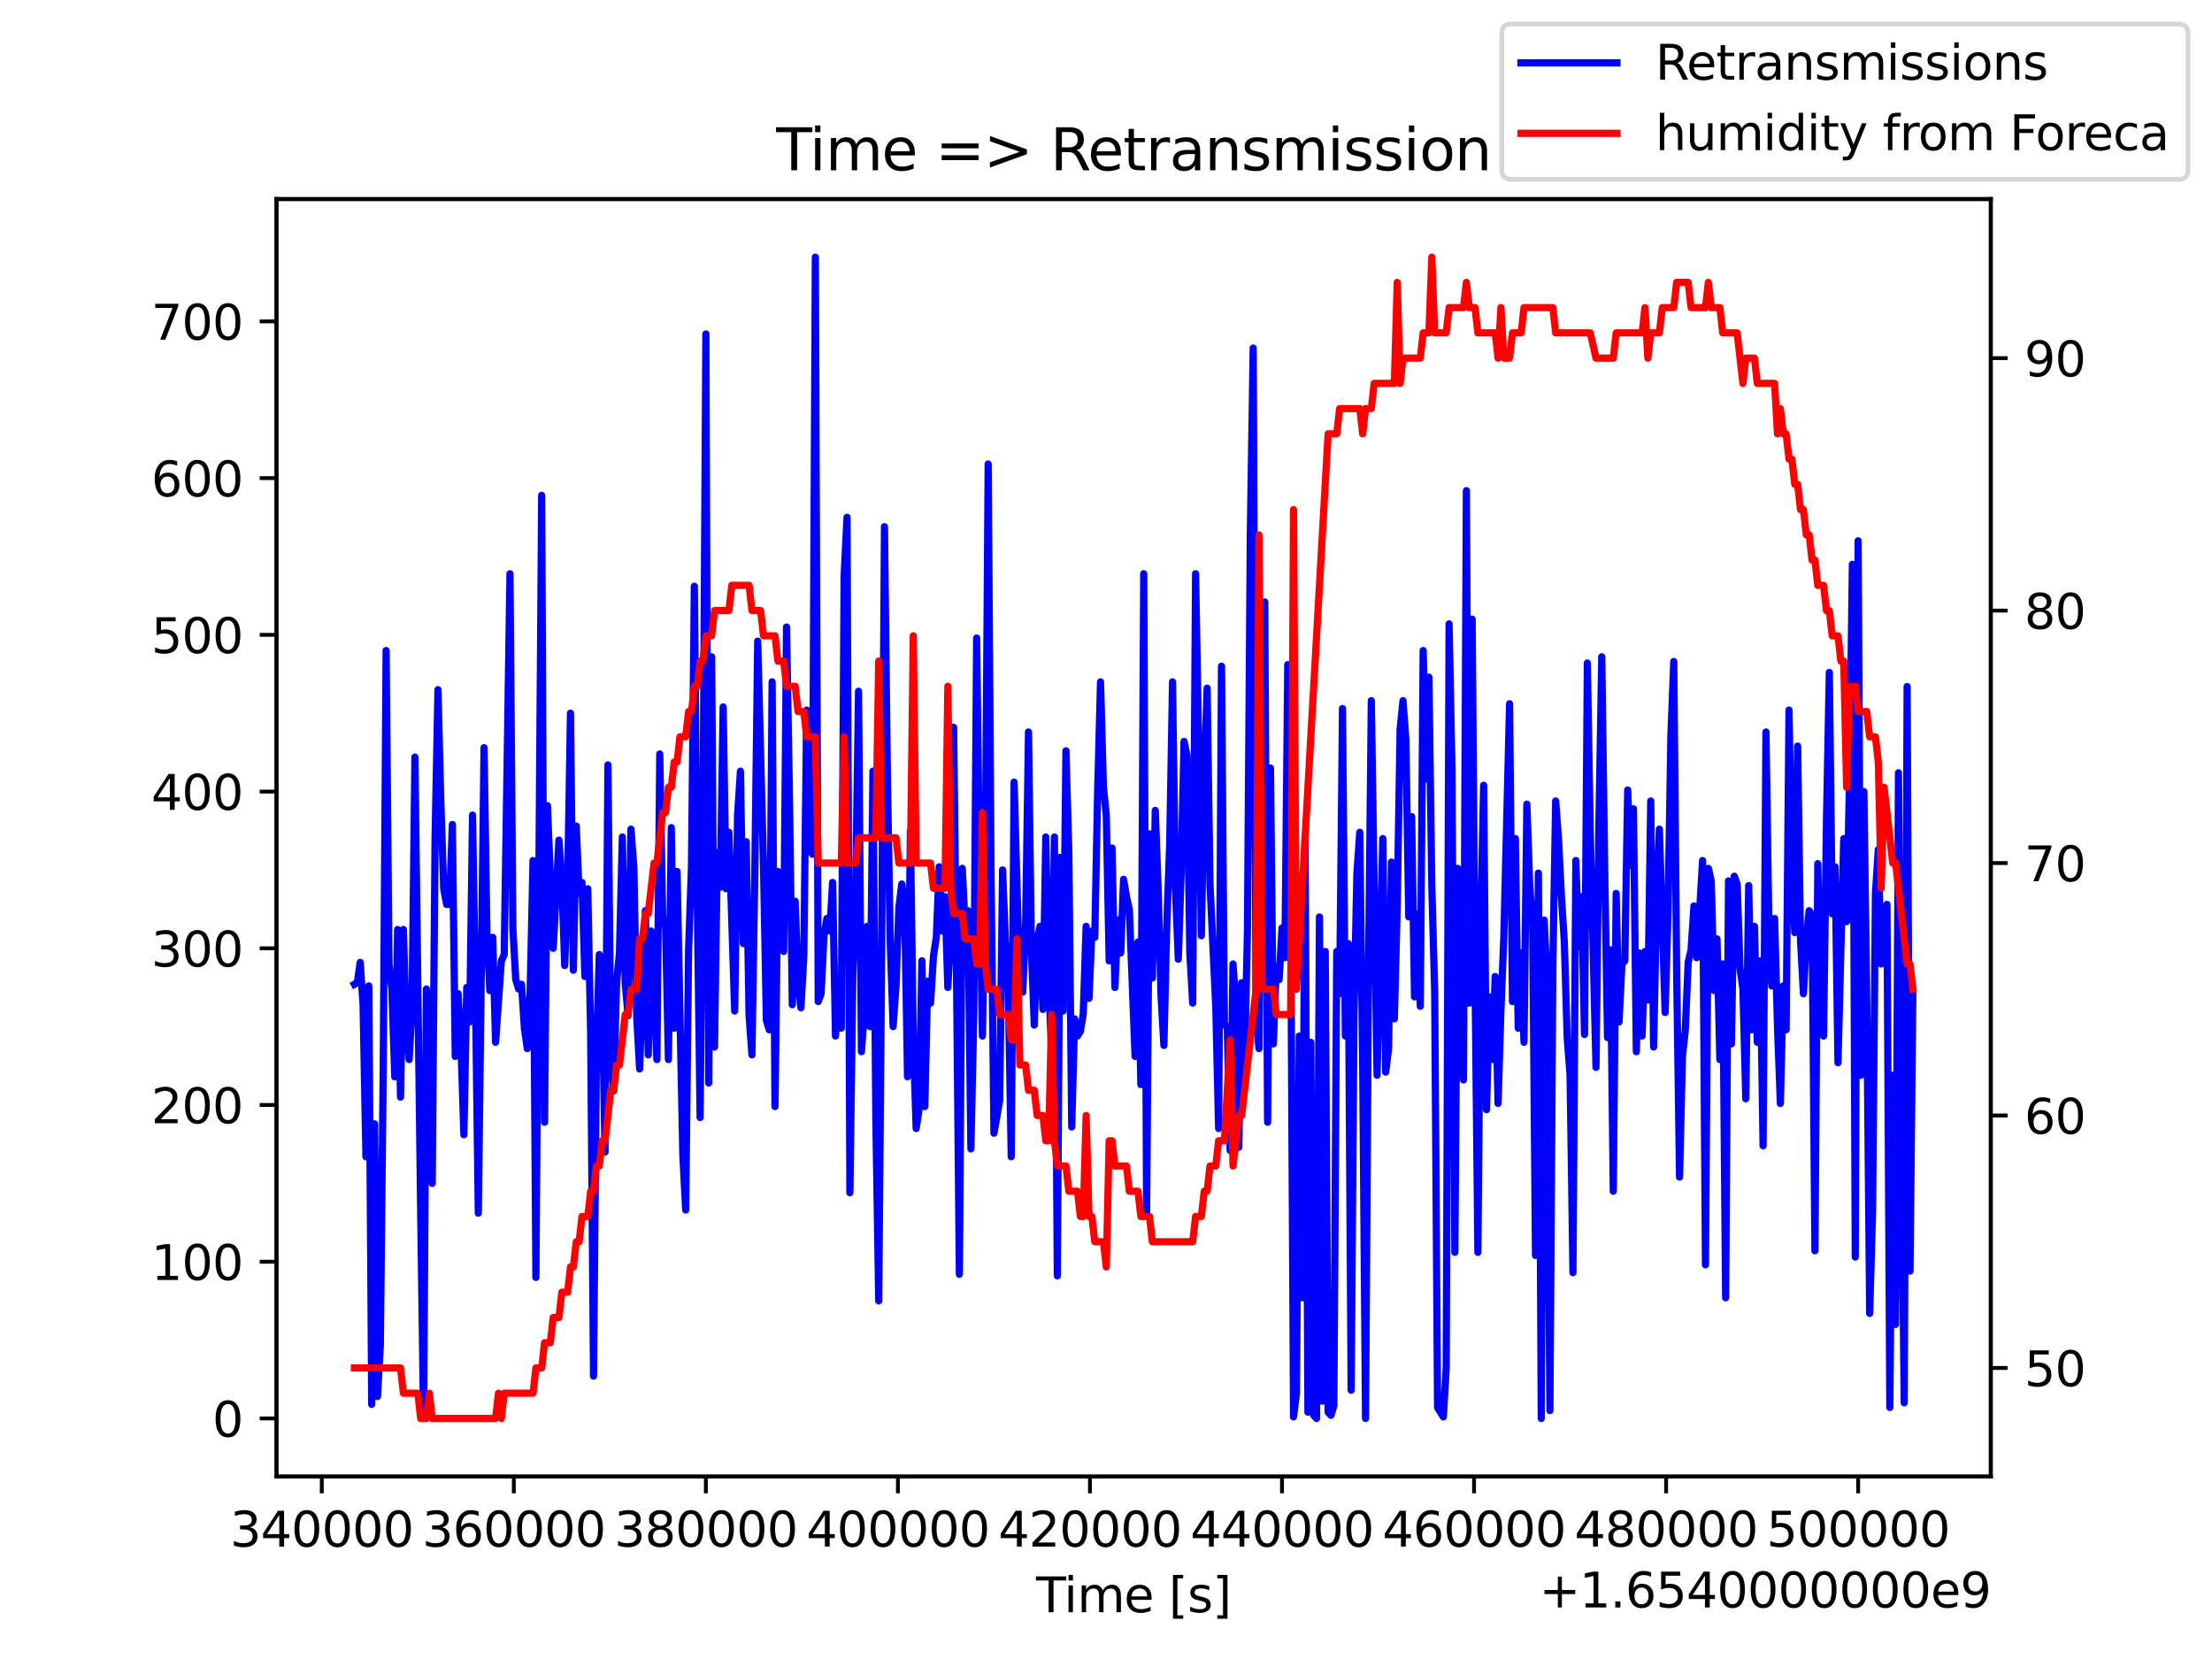 <?xml version="1.0" encoding="utf-8" standalone="no"?>
<!DOCTYPE svg PUBLIC "-//W3C//DTD SVG 1.1//EN"
  "http://www.w3.org/Graphics/SVG/1.1/DTD/svg11.dtd">
<svg height="345.6pt" version="1.1" viewBox="0 0 460.8 345.6" width="460.8pt" xmlns="http://www.w3.org/2000/svg" xmlns:xlink="http://www.w3.org/1999/xlink">
 <defs>
  <style type="text/css">*{stroke-linecap:butt;stroke-linejoin:round;}</style>
 </defs>
 <g id="figure_1">
  <g id="patch_1">
   <path d="M 0 345.6 
L 460.8 345.6 
L 460.8 0 
L 0 0 
z
" style="fill:#ffffff;"/>
  </g>
  <g id="axes_1">
   <g id="patch_2">
    <path d="M 57.6 307.584 
L 414.72 307.584 
L 414.72 41.472 
L 57.6 41.472 
z
" style="fill:#ffffff;"/>
   </g>
   <g id="matplotlib.axis_1">
    <g id="xtick_1">
     <g id="line2d_1">
      <defs>
       <path d="M 0 0 
L 0 3.5 
" id="m4813fb297a" style="stroke:#000000;stroke-width:0.8;"/>
      </defs>
      <g>
       <use style="stroke:#000000;stroke-width:0.8;" x="67.032" xlink:href="#m4813fb297a" y="307.584"/>
      </g>
     </g>
     <g id="text_1">
      <!-- 340000 -->
      <g transform="translate(47.944 322.182)scale(0.1 -0.1)">
       <defs>
        <path d="M 2597 2516 
Q 3050 2419 3304 2112 
Q 3559 1806 3559 1356 
Q 3559 666 3084 287 
Q 2609 -91 1734 -91 
Q 1441 -91 1130 -33 
Q 819 25 488 141 
L 488 750 
Q 750 597 1062 519 
Q 1375 441 1716 441 
Q 2309 441 2620 675 
Q 2931 909 2931 1356 
Q 2931 1769 2642 2001 
Q 2353 2234 1838 2234 
L 1294 2234 
L 1294 2753 
L 1863 2753 
Q 2328 2753 2575 2939 
Q 2822 3125 2822 3475 
Q 2822 3834 2567 4026 
Q 2313 4219 1838 4219 
Q 1578 4219 1281 4162 
Q 984 4106 628 3988 
L 628 4550 
Q 988 4650 1302 4700 
Q 1616 4750 1894 4750 
Q 2613 4750 3031 4423 
Q 3450 4097 3450 3541 
Q 3450 3153 3228 2886 
Q 3006 2619 2597 2516 
z
" id="DejaVuSans-33" transform="scale(0.016)"/>
        <path d="M 2419 4116 
L 825 1625 
L 2419 1625 
L 2419 4116 
z
M 2253 4666 
L 3047 4666 
L 3047 1625 
L 3713 1625 
L 3713 1100 
L 3047 1100 
L 3047 0 
L 2419 0 
L 2419 1100 
L 313 1100 
L 313 1709 
L 2253 4666 
z
" id="DejaVuSans-34" transform="scale(0.016)"/>
        <path d="M 2034 4250 
Q 1547 4250 1301 3770 
Q 1056 3291 1056 2328 
Q 1056 1369 1301 889 
Q 1547 409 2034 409 
Q 2525 409 2770 889 
Q 3016 1369 3016 2328 
Q 3016 3291 2770 3770 
Q 2525 4250 2034 4250 
z
M 2034 4750 
Q 2819 4750 3233 4129 
Q 3647 3509 3647 2328 
Q 3647 1150 3233 529 
Q 2819 -91 2034 -91 
Q 1250 -91 836 529 
Q 422 1150 422 2328 
Q 422 3509 836 4129 
Q 1250 4750 2034 4750 
z
" id="DejaVuSans-30" transform="scale(0.016)"/>
       </defs>
       <use xlink:href="#DejaVuSans-33"/>
       <use x="63.623" xlink:href="#DejaVuSans-34"/>
       <use x="127.246" xlink:href="#DejaVuSans-30"/>
       <use x="190.869" xlink:href="#DejaVuSans-30"/>
       <use x="254.492" xlink:href="#DejaVuSans-30"/>
       <use x="318.115" xlink:href="#DejaVuSans-30"/>
      </g>
     </g>
    </g>
    <g id="xtick_2">
     <g id="line2d_2">
      <g>
       <use style="stroke:#000000;stroke-width:0.8;" x="107.038" xlink:href="#m4813fb297a" y="307.584"/>
      </g>
     </g>
     <g id="text_2">
      <!-- 360000 -->
      <g transform="translate(87.951 322.182)scale(0.1 -0.1)">
       <defs>
        <path d="M 2113 2584 
Q 1688 2584 1439 2293 
Q 1191 2003 1191 1497 
Q 1191 994 1439 701 
Q 1688 409 2113 409 
Q 2538 409 2786 701 
Q 3034 994 3034 1497 
Q 3034 2003 2786 2293 
Q 2538 2584 2113 2584 
z
M 3366 4563 
L 3366 3988 
Q 3128 4100 2886 4159 
Q 2644 4219 2406 4219 
Q 1781 4219 1451 3797 
Q 1122 3375 1075 2522 
Q 1259 2794 1537 2939 
Q 1816 3084 2150 3084 
Q 2853 3084 3261 2657 
Q 3669 2231 3669 1497 
Q 3669 778 3244 343 
Q 2819 -91 2113 -91 
Q 1303 -91 875 529 
Q 447 1150 447 2328 
Q 447 3434 972 4092 
Q 1497 4750 2381 4750 
Q 2619 4750 2861 4703 
Q 3103 4656 3366 4563 
z
" id="DejaVuSans-36" transform="scale(0.016)"/>
       </defs>
       <use xlink:href="#DejaVuSans-33"/>
       <use x="63.623" xlink:href="#DejaVuSans-36"/>
       <use x="127.246" xlink:href="#DejaVuSans-30"/>
       <use x="190.869" xlink:href="#DejaVuSans-30"/>
       <use x="254.492" xlink:href="#DejaVuSans-30"/>
       <use x="318.115" xlink:href="#DejaVuSans-30"/>
      </g>
     </g>
    </g>
    <g id="xtick_3">
     <g id="line2d_3">
      <g>
       <use style="stroke:#000000;stroke-width:0.8;" x="147.045" xlink:href="#m4813fb297a" y="307.584"/>
      </g>
     </g>
     <g id="text_3">
      <!-- 380000 -->
      <g transform="translate(127.958 322.182)scale(0.1 -0.1)">
       <defs>
        <path d="M 2034 2216 
Q 1584 2216 1326 1975 
Q 1069 1734 1069 1313 
Q 1069 891 1326 650 
Q 1584 409 2034 409 
Q 2484 409 2743 651 
Q 3003 894 3003 1313 
Q 3003 1734 2745 1975 
Q 2488 2216 2034 2216 
z
M 1403 2484 
Q 997 2584 770 2862 
Q 544 3141 544 3541 
Q 544 4100 942 4425 
Q 1341 4750 2034 4750 
Q 2731 4750 3128 4425 
Q 3525 4100 3525 3541 
Q 3525 3141 3298 2862 
Q 3072 2584 2669 2484 
Q 3125 2378 3379 2068 
Q 3634 1759 3634 1313 
Q 3634 634 3220 271 
Q 2806 -91 2034 -91 
Q 1263 -91 848 271 
Q 434 634 434 1313 
Q 434 1759 690 2068 
Q 947 2378 1403 2484 
z
M 1172 3481 
Q 1172 3119 1398 2916 
Q 1625 2713 2034 2713 
Q 2441 2713 2670 2916 
Q 2900 3119 2900 3481 
Q 2900 3844 2670 4047 
Q 2441 4250 2034 4250 
Q 1625 4250 1398 4047 
Q 1172 3844 1172 3481 
z
" id="DejaVuSans-38" transform="scale(0.016)"/>
       </defs>
       <use xlink:href="#DejaVuSans-33"/>
       <use x="63.623" xlink:href="#DejaVuSans-38"/>
       <use x="127.246" xlink:href="#DejaVuSans-30"/>
       <use x="190.869" xlink:href="#DejaVuSans-30"/>
       <use x="254.492" xlink:href="#DejaVuSans-30"/>
       <use x="318.115" xlink:href="#DejaVuSans-30"/>
      </g>
     </g>
    </g>
    <g id="xtick_4">
     <g id="line2d_4">
      <g>
       <use style="stroke:#000000;stroke-width:0.8;" x="187.052" xlink:href="#m4813fb297a" y="307.584"/>
      </g>
     </g>
     <g id="text_4">
      <!-- 400000 -->
      <g transform="translate(167.964 322.182)scale(0.1 -0.1)">
       <use xlink:href="#DejaVuSans-34"/>
       <use x="63.623" xlink:href="#DejaVuSans-30"/>
       <use x="127.246" xlink:href="#DejaVuSans-30"/>
       <use x="190.869" xlink:href="#DejaVuSans-30"/>
       <use x="254.492" xlink:href="#DejaVuSans-30"/>
       <use x="318.115" xlink:href="#DejaVuSans-30"/>
      </g>
     </g>
    </g>
    <g id="xtick_5">
     <g id="line2d_5">
      <g>
       <use style="stroke:#000000;stroke-width:0.8;" x="227.058" xlink:href="#m4813fb297a" y="307.584"/>
      </g>
     </g>
     <g id="text_5">
      <!-- 420000 -->
      <g transform="translate(207.971 322.182)scale(0.1 -0.1)">
       <defs>
        <path d="M 1228 531 
L 3431 531 
L 3431 0 
L 469 0 
L 469 531 
Q 828 903 1448 1529 
Q 2069 2156 2228 2338 
Q 2531 2678 2651 2914 
Q 2772 3150 2772 3378 
Q 2772 3750 2511 3984 
Q 2250 4219 1831 4219 
Q 1534 4219 1204 4116 
Q 875 4013 500 3803 
L 500 4441 
Q 881 4594 1212 4672 
Q 1544 4750 1819 4750 
Q 2544 4750 2975 4387 
Q 3406 4025 3406 3419 
Q 3406 3131 3298 2873 
Q 3191 2616 2906 2266 
Q 2828 2175 2409 1742 
Q 1991 1309 1228 531 
z
" id="DejaVuSans-32" transform="scale(0.016)"/>
       </defs>
       <use xlink:href="#DejaVuSans-34"/>
       <use x="63.623" xlink:href="#DejaVuSans-32"/>
       <use x="127.246" xlink:href="#DejaVuSans-30"/>
       <use x="190.869" xlink:href="#DejaVuSans-30"/>
       <use x="254.492" xlink:href="#DejaVuSans-30"/>
       <use x="318.115" xlink:href="#DejaVuSans-30"/>
      </g>
     </g>
    </g>
    <g id="xtick_6">
     <g id="line2d_6">
      <g>
       <use style="stroke:#000000;stroke-width:0.8;" x="267.065" xlink:href="#m4813fb297a" y="307.584"/>
      </g>
     </g>
     <g id="text_6">
      <!-- 440000 -->
      <g transform="translate(247.978 322.182)scale(0.1 -0.1)">
       <use xlink:href="#DejaVuSans-34"/>
       <use x="63.623" xlink:href="#DejaVuSans-34"/>
       <use x="127.246" xlink:href="#DejaVuSans-30"/>
       <use x="190.869" xlink:href="#DejaVuSans-30"/>
       <use x="254.492" xlink:href="#DejaVuSans-30"/>
       <use x="318.115" xlink:href="#DejaVuSans-30"/>
      </g>
     </g>
    </g>
    <g id="xtick_7">
     <g id="line2d_7">
      <g>
       <use style="stroke:#000000;stroke-width:0.8;" x="307.072" xlink:href="#m4813fb297a" y="307.584"/>
      </g>
     </g>
     <g id="text_7">
      <!-- 460000 -->
      <g transform="translate(287.984 322.182)scale(0.1 -0.1)">
       <use xlink:href="#DejaVuSans-34"/>
       <use x="63.623" xlink:href="#DejaVuSans-36"/>
       <use x="127.246" xlink:href="#DejaVuSans-30"/>
       <use x="190.869" xlink:href="#DejaVuSans-30"/>
       <use x="254.492" xlink:href="#DejaVuSans-30"/>
       <use x="318.115" xlink:href="#DejaVuSans-30"/>
      </g>
     </g>
    </g>
    <g id="xtick_8">
     <g id="line2d_8">
      <g>
       <use style="stroke:#000000;stroke-width:0.8;" x="347.079" xlink:href="#m4813fb297a" y="307.584"/>
      </g>
     </g>
     <g id="text_8">
      <!-- 480000 -->
      <g transform="translate(327.991 322.182)scale(0.1 -0.1)">
       <use xlink:href="#DejaVuSans-34"/>
       <use x="63.623" xlink:href="#DejaVuSans-38"/>
       <use x="127.246" xlink:href="#DejaVuSans-30"/>
       <use x="190.869" xlink:href="#DejaVuSans-30"/>
       <use x="254.492" xlink:href="#DejaVuSans-30"/>
       <use x="318.115" xlink:href="#DejaVuSans-30"/>
      </g>
     </g>
    </g>
    <g id="xtick_9">
     <g id="line2d_9">
      <g>
       <use style="stroke:#000000;stroke-width:0.8;" x="387.085" xlink:href="#m4813fb297a" y="307.584"/>
      </g>
     </g>
     <g id="text_9">
      <!-- 500000 -->
      <g transform="translate(367.998 322.182)scale(0.1 -0.1)">
       <defs>
        <path d="M 691 4666 
L 3169 4666 
L 3169 4134 
L 1269 4134 
L 1269 2991 
Q 1406 3038 1543 3061 
Q 1681 3084 1819 3084 
Q 2600 3084 3056 2656 
Q 3513 2228 3513 1497 
Q 3513 744 3044 326 
Q 2575 -91 1722 -91 
Q 1428 -91 1123 -41 
Q 819 9 494 109 
L 494 744 
Q 775 591 1075 516 
Q 1375 441 1709 441 
Q 2250 441 2565 725 
Q 2881 1009 2881 1497 
Q 2881 1984 2565 2268 
Q 2250 2553 1709 2553 
Q 1456 2553 1204 2497 
Q 953 2441 691 2322 
L 691 4666 
z
" id="DejaVuSans-35" transform="scale(0.016)"/>
       </defs>
       <use xlink:href="#DejaVuSans-35"/>
       <use x="63.623" xlink:href="#DejaVuSans-30"/>
       <use x="127.246" xlink:href="#DejaVuSans-30"/>
       <use x="190.869" xlink:href="#DejaVuSans-30"/>
       <use x="254.492" xlink:href="#DejaVuSans-30"/>
       <use x="318.115" xlink:href="#DejaVuSans-30"/>
      </g>
     </g>
    </g>
    <g id="text_10">
     <!-- Time [s] -->
     <g transform="translate(215.831 335.861)scale(0.1 -0.1)">
      <defs>
       <path d="M -19 4666 
L 3928 4666 
L 3928 4134 
L 2272 4134 
L 2272 0 
L 1638 0 
L 1638 4134 
L -19 4134 
L -19 4666 
z
" id="DejaVuSans-54" transform="scale(0.016)"/>
       <path d="M 603 3500 
L 1178 3500 
L 1178 0 
L 603 0 
L 603 3500 
z
M 603 4863 
L 1178 4863 
L 1178 4134 
L 603 4134 
L 603 4863 
z
" id="DejaVuSans-69" transform="scale(0.016)"/>
       <path d="M 3328 2828 
Q 3544 3216 3844 3400 
Q 4144 3584 4550 3584 
Q 5097 3584 5394 3201 
Q 5691 2819 5691 2113 
L 5691 0 
L 5113 0 
L 5113 2094 
Q 5113 2597 4934 2840 
Q 4756 3084 4391 3084 
Q 3944 3084 3684 2787 
Q 3425 2491 3425 1978 
L 3425 0 
L 2847 0 
L 2847 2094 
Q 2847 2600 2669 2842 
Q 2491 3084 2119 3084 
Q 1678 3084 1418 2786 
Q 1159 2488 1159 1978 
L 1159 0 
L 581 0 
L 581 3500 
L 1159 3500 
L 1159 2956 
Q 1356 3278 1631 3431 
Q 1906 3584 2284 3584 
Q 2666 3584 2933 3390 
Q 3200 3197 3328 2828 
z
" id="DejaVuSans-6d" transform="scale(0.016)"/>
       <path d="M 3597 1894 
L 3597 1613 
L 953 1613 
Q 991 1019 1311 708 
Q 1631 397 2203 397 
Q 2534 397 2845 478 
Q 3156 559 3463 722 
L 3463 178 
Q 3153 47 2828 -22 
Q 2503 -91 2169 -91 
Q 1331 -91 842 396 
Q 353 884 353 1716 
Q 353 2575 817 3079 
Q 1281 3584 2069 3584 
Q 2775 3584 3186 3129 
Q 3597 2675 3597 1894 
z
M 3022 2063 
Q 3016 2534 2758 2815 
Q 2500 3097 2075 3097 
Q 1594 3097 1305 2825 
Q 1016 2553 972 2059 
L 3022 2063 
z
" id="DejaVuSans-65" transform="scale(0.016)"/>
       <path id="DejaVuSans-20" transform="scale(0.016)"/>
       <path d="M 550 4863 
L 1875 4863 
L 1875 4416 
L 1125 4416 
L 1125 -397 
L 1875 -397 
L 1875 -844 
L 550 -844 
L 550 4863 
z
" id="DejaVuSans-5b" transform="scale(0.016)"/>
       <path d="M 2834 3397 
L 2834 2853 
Q 2591 2978 2328 3040 
Q 2066 3103 1784 3103 
Q 1356 3103 1142 2972 
Q 928 2841 928 2578 
Q 928 2378 1081 2264 
Q 1234 2150 1697 2047 
L 1894 2003 
Q 2506 1872 2764 1633 
Q 3022 1394 3022 966 
Q 3022 478 2636 193 
Q 2250 -91 1575 -91 
Q 1294 -91 989 -36 
Q 684 19 347 128 
L 347 722 
Q 666 556 975 473 
Q 1284 391 1588 391 
Q 1994 391 2212 530 
Q 2431 669 2431 922 
Q 2431 1156 2273 1281 
Q 2116 1406 1581 1522 
L 1381 1569 
Q 847 1681 609 1914 
Q 372 2147 372 2553 
Q 372 3047 722 3315 
Q 1072 3584 1716 3584 
Q 2034 3584 2315 3537 
Q 2597 3491 2834 3397 
z
" id="DejaVuSans-73" transform="scale(0.016)"/>
       <path d="M 1947 4863 
L 1947 -844 
L 622 -844 
L 622 -397 
L 1369 -397 
L 1369 4416 
L 622 4416 
L 622 4863 
L 1947 4863 
z
" id="DejaVuSans-5d" transform="scale(0.016)"/>
      </defs>
      <use xlink:href="#DejaVuSans-54"/>
      <use x="57.959" xlink:href="#DejaVuSans-69"/>
      <use x="85.742" xlink:href="#DejaVuSans-6d"/>
      <use x="183.154" xlink:href="#DejaVuSans-65"/>
      <use x="244.678" xlink:href="#DejaVuSans-20"/>
      <use x="276.465" xlink:href="#DejaVuSans-5b"/>
      <use x="315.479" xlink:href="#DejaVuSans-73"/>
      <use x="367.578" xlink:href="#DejaVuSans-5d"/>
     </g>
    </g>
    <g id="text_11">
     <!-- +1.6540000000e9 -->
     <g transform="translate(320.659 334.861)scale(0.1 -0.1)">
      <defs>
       <path d="M 2944 4013 
L 2944 2272 
L 4684 2272 
L 4684 1741 
L 2944 1741 
L 2944 0 
L 2419 0 
L 2419 1741 
L 678 1741 
L 678 2272 
L 2419 2272 
L 2419 4013 
L 2944 4013 
z
" id="DejaVuSans-2b" transform="scale(0.016)"/>
       <path d="M 794 531 
L 1825 531 
L 1825 4091 
L 703 3866 
L 703 4441 
L 1819 4666 
L 2450 4666 
L 2450 531 
L 3481 531 
L 3481 0 
L 794 0 
L 794 531 
z
" id="DejaVuSans-31" transform="scale(0.016)"/>
       <path d="M 684 794 
L 1344 794 
L 1344 0 
L 684 0 
L 684 794 
z
" id="DejaVuSans-2e" transform="scale(0.016)"/>
       <path d="M 703 97 
L 703 672 
Q 941 559 1184 500 
Q 1428 441 1663 441 
Q 2288 441 2617 861 
Q 2947 1281 2994 2138 
Q 2813 1869 2534 1725 
Q 2256 1581 1919 1581 
Q 1219 1581 811 2004 
Q 403 2428 403 3163 
Q 403 3881 828 4315 
Q 1253 4750 1959 4750 
Q 2769 4750 3195 4129 
Q 3622 3509 3622 2328 
Q 3622 1225 3098 567 
Q 2575 -91 1691 -91 
Q 1453 -91 1209 -44 
Q 966 3 703 97 
z
M 1959 2075 
Q 2384 2075 2632 2365 
Q 2881 2656 2881 3163 
Q 2881 3666 2632 3958 
Q 2384 4250 1959 4250 
Q 1534 4250 1286 3958 
Q 1038 3666 1038 3163 
Q 1038 2656 1286 2365 
Q 1534 2075 1959 2075 
z
" id="DejaVuSans-39" transform="scale(0.016)"/>
      </defs>
      <use xlink:href="#DejaVuSans-2b"/>
      <use x="83.789" xlink:href="#DejaVuSans-31"/>
      <use x="147.412" xlink:href="#DejaVuSans-2e"/>
      <use x="179.199" xlink:href="#DejaVuSans-36"/>
      <use x="242.822" xlink:href="#DejaVuSans-35"/>
      <use x="306.445" xlink:href="#DejaVuSans-34"/>
      <use x="370.068" xlink:href="#DejaVuSans-30"/>
      <use x="433.691" xlink:href="#DejaVuSans-30"/>
      <use x="497.314" xlink:href="#DejaVuSans-30"/>
      <use x="560.938" xlink:href="#DejaVuSans-30"/>
      <use x="624.561" xlink:href="#DejaVuSans-30"/>
      <use x="688.184" xlink:href="#DejaVuSans-30"/>
      <use x="751.807" xlink:href="#DejaVuSans-30"/>
      <use x="815.43" xlink:href="#DejaVuSans-65"/>
      <use x="876.953" xlink:href="#DejaVuSans-39"/>
     </g>
    </g>
   </g>
   <g id="matplotlib.axis_2">
    <g id="ytick_1">
     <g id="line2d_10">
      <defs>
       <path d="M 0 0 
L -3.5 0 
" id="m23ead1d23f" style="stroke:#000000;stroke-width:0.8;"/>
      </defs>
      <g>
       <use style="stroke:#000000;stroke-width:0.8;" x="57.6" xlink:href="#m23ead1d23f" y="295.488"/>
      </g>
     </g>
     <g id="text_12">
      <!-- 0 -->
      <g transform="translate(44.237 299.287)scale(0.1 -0.1)">
       <use xlink:href="#DejaVuSans-30"/>
      </g>
     </g>
    </g>
    <g id="ytick_2">
     <g id="line2d_11">
      <g>
       <use style="stroke:#000000;stroke-width:0.8;" x="57.6" xlink:href="#m23ead1d23f" y="262.84"/>
      </g>
     </g>
     <g id="text_13">
      <!-- 100 -->
      <g transform="translate(31.512 266.639)scale(0.1 -0.1)">
       <use xlink:href="#DejaVuSans-31"/>
       <use x="63.623" xlink:href="#DejaVuSans-30"/>
       <use x="127.246" xlink:href="#DejaVuSans-30"/>
      </g>
     </g>
    </g>
    <g id="ytick_3">
     <g id="line2d_12">
      <g>
       <use style="stroke:#000000;stroke-width:0.8;" x="57.6" xlink:href="#m23ead1d23f" y="230.192"/>
      </g>
     </g>
     <g id="text_14">
      <!-- 200 -->
      <g transform="translate(31.512 233.992)scale(0.1 -0.1)">
       <use xlink:href="#DejaVuSans-32"/>
       <use x="63.623" xlink:href="#DejaVuSans-30"/>
       <use x="127.246" xlink:href="#DejaVuSans-30"/>
      </g>
     </g>
    </g>
    <g id="ytick_4">
     <g id="line2d_13">
      <g>
       <use style="stroke:#000000;stroke-width:0.8;" x="57.6" xlink:href="#m23ead1d23f" y="197.545"/>
      </g>
     </g>
     <g id="text_15">
      <!-- 300 -->
      <g transform="translate(31.512 201.344)scale(0.1 -0.1)">
       <use xlink:href="#DejaVuSans-33"/>
       <use x="63.623" xlink:href="#DejaVuSans-30"/>
       <use x="127.246" xlink:href="#DejaVuSans-30"/>
      </g>
     </g>
    </g>
    <g id="ytick_5">
     <g id="line2d_14">
      <g>
       <use style="stroke:#000000;stroke-width:0.8;" x="57.6" xlink:href="#m23ead1d23f" y="164.897"/>
      </g>
     </g>
     <g id="text_16">
      <!-- 400 -->
      <g transform="translate(31.512 168.696)scale(0.1 -0.1)">
       <use xlink:href="#DejaVuSans-34"/>
       <use x="63.623" xlink:href="#DejaVuSans-30"/>
       <use x="127.246" xlink:href="#DejaVuSans-30"/>
      </g>
     </g>
    </g>
    <g id="ytick_6">
     <g id="line2d_15">
      <g>
       <use style="stroke:#000000;stroke-width:0.8;" x="57.6" xlink:href="#m23ead1d23f" y="132.249"/>
      </g>
     </g>
     <g id="text_17">
      <!-- 500 -->
      <g transform="translate(31.512 136.048)scale(0.1 -0.1)">
       <use xlink:href="#DejaVuSans-35"/>
       <use x="63.623" xlink:href="#DejaVuSans-30"/>
       <use x="127.246" xlink:href="#DejaVuSans-30"/>
      </g>
     </g>
    </g>
    <g id="ytick_7">
     <g id="line2d_16">
      <g>
       <use style="stroke:#000000;stroke-width:0.8;" x="57.6" xlink:href="#m23ead1d23f" y="99.601"/>
      </g>
     </g>
     <g id="text_18">
      <!-- 600 -->
      <g transform="translate(31.512 103.401)scale(0.1 -0.1)">
       <use xlink:href="#DejaVuSans-36"/>
       <use x="63.623" xlink:href="#DejaVuSans-30"/>
       <use x="127.246" xlink:href="#DejaVuSans-30"/>
      </g>
     </g>
    </g>
    <g id="ytick_8">
     <g id="line2d_17">
      <g>
       <use style="stroke:#000000;stroke-width:0.8;" x="57.6" xlink:href="#m23ead1d23f" y="66.954"/>
      </g>
     </g>
     <g id="text_19">
      <!-- 700 -->
      <g transform="translate(31.512 70.753)scale(0.1 -0.1)">
       <defs>
        <path d="M 525 4666 
L 3525 4666 
L 3525 4397 
L 1831 0 
L 1172 0 
L 2766 4134 
L 525 4134 
L 525 4666 
z
" id="DejaVuSans-37" transform="scale(0.016)"/>
       </defs>
       <use xlink:href="#DejaVuSans-37"/>
       <use x="63.623" xlink:href="#DejaVuSans-30"/>
       <use x="127.246" xlink:href="#DejaVuSans-30"/>
      </g>
     </g>
    </g>
   </g>
   <g id="line2d_18">
    <path clip-path="url(#p73bc79bcf4)" d="M 73.833 205.054 
L 74.433 204.727 
L 75.033 200.483 
L 75.633 209.298 
L 76.233 240.966 
L 76.833 205.38 
L 77.433 292.55 
L 78.033 234.11 
L 78.634 290.917 
L 79.234 280.144 
L 79.834 222.357 
L 80.434 135.514 
L 81.034 200.809 
L 81.634 206.033 
L 82.234 224.316 
L 82.834 193.627 
L 83.434 228.56 
L 84.034 193.627 
L 84.635 214.522 
L 85.235 220.725 
L 85.835 209.624 
L 86.435 157.714 
L 87.635 252.393 
L 88.235 295.488 
L 88.835 206.033 
L 89.435 219.419 
L 90.035 246.516 
L 90.636 174.365 
L 91.236 143.676 
L 91.836 167.182 
L 92.436 185.139 
L 93.036 188.403 
L 93.636 188.403 
L 94.236 171.753 
L 94.836 220.072 
L 95.436 207.013 
L 96.036 218.113 
L 96.637 236.396 
L 97.237 205.707 
L 97.837 212.889 
L 98.437 169.794 
L 99.037 206.36 
L 99.637 252.719 
L 100.837 155.756 
L 101.437 194.28 
L 102.037 206.36 
L 102.638 195.259 
L 103.238 217.133 
L 104.438 200.157 
L 105.038 198.851 
L 106.238 119.517 
L 106.838 193.3 
L 107.438 204.074 
L 108.038 206.033 
L 108.639 205.054 
L 109.239 214.195 
L 109.839 218.439 
L 110.439 206.36 
L 111.039 179.262 
L 111.639 266.105 
L 112.839 103.193 
L 113.439 233.784 
L 114.039 167.835 
L 115.24 197.545 
L 116.44 175.018 
L 117.04 183.506 
L 117.64 201.136 
L 118.24 184.812 
L 118.84 148.573 
L 119.44 202.115 
L 120.04 172.079 
L 120.641 186.118 
L 121.241 183.833 
L 121.841 203.421 
L 122.441 185.139 
L 123.041 215.174 
L 123.641 286.673 
L 124.241 220.072 
L 124.841 198.851 
L 125.441 207.339 
L 126.041 239.987 
L 126.642 159.347 
L 127.242 218.439 
L 127.842 227.254 
L 128.442 204.727 
L 129.042 198.524 
L 129.642 174.365 
L 130.242 204.727 
L 130.842 211.583 
L 131.442 172.732 
L 132.043 180.568 
L 132.643 211.91 
L 133.243 222.683 
L 134.443 189.709 
L 135.043 219.745 
L 135.643 193.953 
L 136.243 205.054 
L 136.843 220.725 
L 137.443 157.061 
L 138.044 191.015 
L 138.644 192.974 
L 139.244 220.725 
L 139.844 172.406 
L 140.444 214.195 
L 141.044 181.547 
L 142.244 240.64 
L 142.844 252.066 
L 143.444 197.871 
L 144.045 180.568 
L 144.645 122.128 
L 145.245 186.771 
L 145.845 232.804 
L 146.445 171.753 
L 147.045 69.565 
L 147.645 225.622 
L 148.245 136.82 
L 148.845 218.113 
L 149.445 177.63 
L 150.046 184.812 
L 150.646 147.267 
L 151.246 185.139 
L 151.846 173.385 
L 153.046 210.604 
L 153.646 169.794 
L 154.246 160.653 
L 154.846 196.565 
L 155.446 175.344 
L 156.047 211.583 
L 156.647 219.745 
L 157.247 181.221 
L 157.847 133.555 
L 159.047 180.241 
L 159.647 212.563 
L 160.247 214.522 
L 160.847 142.043 
L 161.447 230.519 
L 162.048 181.547 
L 162.648 183.506 
L 163.248 198.198 
L 163.848 130.617 
L 164.448 165.55 
L 165.048 209.298 
L 165.648 187.75 
L 166.248 204.401 
L 166.848 209.951 
L 167.448 199.177 
L 168.049 147.92 
L 168.649 176.977 
L 169.249 177.956 
L 169.849 53.568 
L 170.449 208.645 
L 171.049 207.013 
L 171.649 194.933 
L 172.249 191.342 
L 172.849 193.953 
L 173.449 183.833 
L 174.05 215.827 
L 174.65 207.339 
L 175.25 214.195 
L 175.85 119.843 
L 176.45 107.763 
L 177.05 248.475 
L 177.65 203.748 
L 178.25 185.791 
L 178.85 144.002 
L 179.45 219.092 
L 180.051 210.93 
L 180.651 192.974 
L 181.251 213.869 
L 181.851 160.653 
L 182.451 232.804 
L 183.051 271.002 
L 183.651 199.83 
L 184.251 109.722 
L 184.851 161.306 
L 185.451 196.239 
L 186.052 213.869 
L 186.652 205.38 
L 187.252 189.056 
L 187.852 184.159 
L 188.452 188.403 
L 189.052 224.316 
L 189.652 173.059 
L 190.252 216.48 
L 190.852 235.09 
L 191.452 231.172 
L 192.053 200.157 
L 192.653 230.519 
L 193.253 204.401 
L 193.853 208.971 
L 194.453 199.177 
L 195.053 195.259 
L 195.653 180.568 
L 196.253 193.953 
L 196.853 186.771 
L 197.453 205.707 
L 198.054 193.953 
L 198.654 151.511 
L 199.254 202.768 
L 199.854 265.452 
L 200.454 180.894 
L 201.054 192.974 
L 201.654 189.709 
L 202.254 239.334 
L 202.854 211.583 
L 203.455 132.902 
L 204.055 181.874 
L 204.655 215.827 
L 205.255 179.915 
L 205.855 96.663 
L 206.455 182.2 
L 207.055 236.069 
L 208.255 229.213 
L 208.855 181.221 
L 209.456 196.239 
L 210.056 206.033 
L 210.656 240.966 
L 211.256 162.938 
L 212.456 206.033 
L 213.056 206.686 
L 213.656 192.321 
L 214.256 152.491 
L 214.856 197.545 
L 215.457 213.542 
L 216.057 195.912 
L 216.657 192.974 
L 217.257 210.277 
L 217.857 174.365 
L 218.457 204.074 
L 219.057 219.092 
L 219.657 174.365 
L 220.257 265.779 
L 220.857 178.609 
L 221.458 210.604 
L 222.058 156.408 
L 222.658 177.63 
L 223.258 234.763 
L 223.858 212.236 
L 224.458 215.827 
L 225.058 214.848 
L 225.658 211.257 
L 226.258 192.974 
L 226.858 207.992 
L 227.459 193.953 
L 228.059 195.259 
L 228.659 164.897 
L 229.259 142.043 
L 229.859 163.917 
L 230.459 169.794 
L 231.059 200.157 
L 231.659 176.65 
L 232.259 205.707 
L 232.859 191.668 
L 233.46 198.524 
L 234.06 183.18 
L 234.66 186.771 
L 235.26 189.383 
L 236.46 220.072 
L 237.06 196.239 
L 237.66 225.948 
L 238.26 119.517 
L 238.86 253.046 
L 239.461 173.712 
L 240.061 203.748 
L 240.661 168.815 
L 241.261 185.139 
L 241.861 207.339 
L 242.461 217.786 
L 243.061 192.648 
L 243.661 175.997 
L 244.261 142.043 
L 244.861 185.139 
L 245.462 199.83 
L 246.062 181.547 
L 246.662 154.45 
L 247.262 157.388 
L 247.862 198.524 
L 248.462 208.971 
L 249.062 119.517 
L 249.662 153.144 
L 250.262 194.933 
L 250.862 162.285 
L 251.463 143.349 
L 252.063 184.159 
L 253.263 209.624 
L 253.863 235.09 
L 254.463 138.779 
L 255.063 213.542 
L 255.663 213.869 
L 256.263 239.66 
L 256.863 200.809 
L 257.464 209.624 
L 258.064 239.007 
L 258.664 204.727 
L 259.264 221.704 
L 259.864 193.953 
L 260.464 111.028 
L 261.064 72.504 
L 261.664 211.583 
L 262.264 218.439 
L 262.864 141.064 
L 263.465 125.393 
L 264.065 233.784 
L 264.665 160 
L 265.265 217.46 
L 265.865 201.462 
L 266.465 204.074 
L 267.065 193.3 
L 267.665 199.504 
L 268.265 138.452 
L 268.865 188.73 
L 269.466 295.162 
L 270.066 290.264 
L 270.666 215.827 
L 271.266 270.349 
L 271.866 175.018 
L 272.466 294.182 
L 273.066 217.133 
L 273.666 294.835 
L 274.266 295.488 
L 274.867 191.015 
L 275.467 291.897 
L 276.067 198.198 
L 276.667 294.182 
L 277.267 294.835 
L 277.867 292.876 
L 278.467 198.198 
L 279.067 207.013 
L 279.667 147.594 
L 280.267 215.827 
L 280.868 196.565 
L 281.468 289.611 
L 282.068 210.93 
L 282.668 181.874 
L 283.268 173.385 
L 283.868 221.378 
L 284.468 295.488 
L 285.068 204.074 
L 285.668 145.961 
L 286.869 223.989 
L 288.069 174.691 
L 288.669 223.336 
L 289.269 218.439 
L 289.869 179.588 
L 290.469 212.236 
L 291.069 188.73 
L 291.669 151.838 
L 292.269 145.961 
L 292.87 154.123 
L 293.47 191.015 
L 294.07 170.121 
L 294.67 207.665 
L 295.27 190.362 
L 295.87 209.624 
L 296.47 135.514 
L 297.07 162.285 
L 297.67 141.064 
L 298.27 184.486 
L 298.871 206.686 
L 299.471 293.203 
L 300.671 295.162 
L 301.271 285.041 
L 301.871 129.964 
L 302.471 160.326 
L 303.071 260.881 
L 303.671 180.894 
L 304.872 224.969 
L 305.472 102.213 
L 306.072 208.971 
L 306.672 128.984 
L 307.272 203.421 
L 307.872 260.881 
L 308.472 191.342 
L 309.072 163.591 
L 309.672 231.172 
L 310.272 207.665 
L 310.873 220.725 
L 311.473 203.421 
L 312.073 229.866 
L 312.673 210.277 
L 313.273 195.259 
L 314.473 146.614 
L 315.073 208.645 
L 315.673 174.691 
L 316.273 214.195 
L 316.874 198.524 
L 317.474 217.133 
L 318.074 167.509 
L 318.674 184.812 
L 319.274 191.995 
L 319.874 261.534 
L 320.474 181.874 
L 321.074 295.488 
L 321.674 191.668 
L 322.274 204.074 
L 322.875 293.856 
L 323.475 201.789 
L 324.075 166.856 
L 324.675 175.018 
L 325.275 186.771 
L 325.875 196.239 
L 326.475 216.154 
L 327.075 223.989 
L 327.675 265.126 
L 328.275 179.262 
L 328.876 197.218 
L 329.476 186.771 
L 330.076 215.501 
L 330.676 138.126 
L 331.276 173.385 
L 332.476 222.357 
L 333.076 172.079 
L 333.676 136.82 
L 334.276 180.568 
L 334.877 216.154 
L 335.477 197.871 
L 336.077 248.149 
L 336.677 186.118 
L 337.277 212.889 
L 337.877 200.809 
L 338.477 200.157 
L 339.077 164.57 
L 339.677 180.241 
L 340.277 168.488 
L 340.878 219.092 
L 341.478 198.524 
L 342.078 215.827 
L 342.678 198.198 
L 343.278 208.318 
L 343.878 166.856 
L 344.478 218.113 
L 345.078 189.056 
L 345.678 172.732 
L 346.879 210.93 
L 347.479 190.036 
L 348.079 153.144 
L 348.679 137.799 
L 349.279 202.768 
L 349.879 245.21 
L 350.479 220.072 
L 351.079 214.522 
L 351.679 200.483 
L 352.28 197.871 
L 352.88 188.73 
L 353.48 199.504 
L 354.68 179.262 
L 355.28 263.493 
L 355.88 180.894 
L 356.48 183.506 
L 357.08 206.36 
L 357.68 195.586 
L 358.281 220.725 
L 358.881 200.809 
L 359.481 270.349 
L 360.081 183.506 
L 360.681 217.46 
L 361.281 182.527 
L 361.881 184.159 
L 362.481 201.789 
L 363.081 206.033 
L 363.681 228.887 
L 364.282 184.486 
L 364.882 214.522 
L 365.482 192.974 
L 366.082 217.133 
L 366.682 200.157 
L 367.282 238.681 
L 367.882 152.491 
L 368.482 192.648 
L 369.082 205.38 
L 369.682 191.342 
L 370.283 213.869 
L 370.883 229.866 
L 371.483 205.38 
L 372.083 214.522 
L 372.683 147.92 
L 373.283 180.894 
L 373.883 194.28 
L 374.483 155.429 
L 375.083 195.912 
L 375.683 207.013 
L 376.284 195.586 
L 376.884 189.709 
L 377.484 190.689 
L 378.084 260.555 
L 378.684 179.915 
L 379.284 210.93 
L 379.884 215.827 
L 380.484 171.1 
L 381.084 140.085 
L 381.684 190.362 
L 382.285 180.568 
L 382.885 221.378 
L 384.085 174.691 
L 384.685 191.995 
L 385.285 162.612 
L 385.885 117.558 
L 386.485 261.861 
L 387.085 112.66 
L 387.685 223.989 
L 388.286 164.897 
L 388.886 208.971 
L 389.486 273.614 
L 390.086 252.719 
L 390.686 186.118 
L 391.286 176.977 
L 391.886 200.809 
L 392.486 195.586 
L 393.086 188.403 
L 393.686 293.203 
L 394.287 223.989 
L 394.887 275.899 
L 395.487 160.979 
L 396.087 236.069 
L 396.687 292.223 
L 397.287 143.023 
L 397.887 264.799 
L 398.487 206.36 
L 398.487 206.36 
" style="fill:none;stroke:#0000ff;stroke-linecap:square;stroke-width:1.5;"/>
   </g>
   <g id="patch_3">
    <path d="M 57.6 307.584 
L 57.6 41.472 
" style="fill:none;stroke:#000000;stroke-linecap:square;stroke-linejoin:miter;stroke-width:0.8;"/>
   </g>
   <g id="patch_4">
    <path d="M 414.72 307.584 
L 414.72 41.472 
" style="fill:none;stroke:#000000;stroke-linecap:square;stroke-linejoin:miter;stroke-width:0.8;"/>
   </g>
   <g id="patch_5">
    <path d="M 57.6 307.584 
L 414.72 307.584 
" style="fill:none;stroke:#000000;stroke-linecap:square;stroke-linejoin:miter;stroke-width:0.8;"/>
   </g>
   <g id="patch_6">
    <path d="M 57.6 41.472 
L 414.72 41.472 
" style="fill:none;stroke:#000000;stroke-linecap:square;stroke-linejoin:miter;stroke-width:0.8;"/>
   </g>
   <g id="text_20">
    <!-- Time =&gt; Retransmission -->
    <g transform="translate(161.692 35.472)scale(0.12 -0.12)">
     <defs>
      <path d="M 678 2906 
L 4684 2906 
L 4684 2381 
L 678 2381 
L 678 2906 
z
M 678 1631 
L 4684 1631 
L 4684 1100 
L 678 1100 
L 678 1631 
z
" id="DejaVuSans-3d" transform="scale(0.016)"/>
      <path d="M 678 3150 
L 678 3719 
L 4684 2266 
L 4684 1747 
L 678 294 
L 678 863 
L 3897 2003 
L 678 3150 
z
" id="DejaVuSans-3e" transform="scale(0.016)"/>
      <path d="M 2841 2188 
Q 3044 2119 3236 1894 
Q 3428 1669 3622 1275 
L 4263 0 
L 3584 0 
L 2988 1197 
Q 2756 1666 2539 1819 
Q 2322 1972 1947 1972 
L 1259 1972 
L 1259 0 
L 628 0 
L 628 4666 
L 2053 4666 
Q 2853 4666 3247 4331 
Q 3641 3997 3641 3322 
Q 3641 2881 3436 2590 
Q 3231 2300 2841 2188 
z
M 1259 4147 
L 1259 2491 
L 2053 2491 
Q 2509 2491 2742 2702 
Q 2975 2913 2975 3322 
Q 2975 3731 2742 3939 
Q 2509 4147 2053 4147 
L 1259 4147 
z
" id="DejaVuSans-52" transform="scale(0.016)"/>
      <path d="M 1172 4494 
L 1172 3500 
L 2356 3500 
L 2356 3053 
L 1172 3053 
L 1172 1153 
Q 1172 725 1289 603 
Q 1406 481 1766 481 
L 2356 481 
L 2356 0 
L 1766 0 
Q 1100 0 847 248 
Q 594 497 594 1153 
L 594 3053 
L 172 3053 
L 172 3500 
L 594 3500 
L 594 4494 
L 1172 4494 
z
" id="DejaVuSans-74" transform="scale(0.016)"/>
      <path d="M 2631 2963 
Q 2534 3019 2420 3045 
Q 2306 3072 2169 3072 
Q 1681 3072 1420 2755 
Q 1159 2438 1159 1844 
L 1159 0 
L 581 0 
L 581 3500 
L 1159 3500 
L 1159 2956 
Q 1341 3275 1631 3429 
Q 1922 3584 2338 3584 
Q 2397 3584 2469 3576 
Q 2541 3569 2628 3553 
L 2631 2963 
z
" id="DejaVuSans-72" transform="scale(0.016)"/>
      <path d="M 2194 1759 
Q 1497 1759 1228 1600 
Q 959 1441 959 1056 
Q 959 750 1161 570 
Q 1363 391 1709 391 
Q 2188 391 2477 730 
Q 2766 1069 2766 1631 
L 2766 1759 
L 2194 1759 
z
M 3341 1997 
L 3341 0 
L 2766 0 
L 2766 531 
Q 2569 213 2275 61 
Q 1981 -91 1556 -91 
Q 1019 -91 701 211 
Q 384 513 384 1019 
Q 384 1609 779 1909 
Q 1175 2209 1959 2209 
L 2766 2209 
L 2766 2266 
Q 2766 2663 2505 2880 
Q 2244 3097 1772 3097 
Q 1472 3097 1187 3025 
Q 903 2953 641 2809 
L 641 3341 
Q 956 3463 1253 3523 
Q 1550 3584 1831 3584 
Q 2591 3584 2966 3190 
Q 3341 2797 3341 1997 
z
" id="DejaVuSans-61" transform="scale(0.016)"/>
      <path d="M 3513 2113 
L 3513 0 
L 2938 0 
L 2938 2094 
Q 2938 2591 2744 2837 
Q 2550 3084 2163 3084 
Q 1697 3084 1428 2787 
Q 1159 2491 1159 1978 
L 1159 0 
L 581 0 
L 581 3500 
L 1159 3500 
L 1159 2956 
Q 1366 3272 1645 3428 
Q 1925 3584 2291 3584 
Q 2894 3584 3203 3211 
Q 3513 2838 3513 2113 
z
" id="DejaVuSans-6e" transform="scale(0.016)"/>
      <path d="M 1959 3097 
Q 1497 3097 1228 2736 
Q 959 2375 959 1747 
Q 959 1119 1226 758 
Q 1494 397 1959 397 
Q 2419 397 2687 759 
Q 2956 1122 2956 1747 
Q 2956 2369 2687 2733 
Q 2419 3097 1959 3097 
z
M 1959 3584 
Q 2709 3584 3137 3096 
Q 3566 2609 3566 1747 
Q 3566 888 3137 398 
Q 2709 -91 1959 -91 
Q 1206 -91 779 398 
Q 353 888 353 1747 
Q 353 2609 779 3096 
Q 1206 3584 1959 3584 
z
" id="DejaVuSans-6f" transform="scale(0.016)"/>
     </defs>
     <use xlink:href="#DejaVuSans-54"/>
     <use x="57.959" xlink:href="#DejaVuSans-69"/>
     <use x="85.742" xlink:href="#DejaVuSans-6d"/>
     <use x="183.154" xlink:href="#DejaVuSans-65"/>
     <use x="244.678" xlink:href="#DejaVuSans-20"/>
     <use x="276.465" xlink:href="#DejaVuSans-3d"/>
     <use x="360.254" xlink:href="#DejaVuSans-3e"/>
     <use x="444.043" xlink:href="#DejaVuSans-20"/>
     <use x="475.83" xlink:href="#DejaVuSans-52"/>
     <use x="540.812" xlink:href="#DejaVuSans-65"/>
     <use x="602.336" xlink:href="#DejaVuSans-74"/>
     <use x="641.545" xlink:href="#DejaVuSans-72"/>
     <use x="682.658" xlink:href="#DejaVuSans-61"/>
     <use x="743.938" xlink:href="#DejaVuSans-6e"/>
     <use x="807.316" xlink:href="#DejaVuSans-73"/>
     <use x="859.416" xlink:href="#DejaVuSans-6d"/>
     <use x="956.828" xlink:href="#DejaVuSans-69"/>
     <use x="984.611" xlink:href="#DejaVuSans-73"/>
     <use x="1036.711" xlink:href="#DejaVuSans-73"/>
     <use x="1088.811" xlink:href="#DejaVuSans-69"/>
     <use x="1116.594" xlink:href="#DejaVuSans-6f"/>
     <use x="1177.775" xlink:href="#DejaVuSans-6e"/>
    </g>
   </g>
  </g>
  <g id="axes_2">
   <g id="matplotlib.axis_3">
    <g id="ytick_9">
     <g id="line2d_19">
      <defs>
       <path d="M 0 0 
L 3.5 0 
" id="mc1706d0382" style="stroke:#000000;stroke-width:0.8;"/>
      </defs>
      <g>
       <use style="stroke:#000000;stroke-width:0.8;" x="414.72" xlink:href="#mc1706d0382" y="284.97"/>
      </g>
     </g>
     <g id="text_21">
      <!-- 50 -->
      <g transform="translate(421.72 288.769)scale(0.1 -0.1)">
       <use xlink:href="#DejaVuSans-35"/>
       <use x="63.623" xlink:href="#DejaVuSans-30"/>
      </g>
     </g>
    </g>
    <g id="ytick_10">
     <g id="line2d_20">
      <g>
       <use style="stroke:#000000;stroke-width:0.8;" x="414.72" xlink:href="#mc1706d0382" y="232.378"/>
      </g>
     </g>
     <g id="text_22">
      <!-- 60 -->
      <g transform="translate(421.72 236.178)scale(0.1 -0.1)">
       <use xlink:href="#DejaVuSans-36"/>
       <use x="63.623" xlink:href="#DejaVuSans-30"/>
      </g>
     </g>
    </g>
    <g id="ytick_11">
     <g id="line2d_21">
      <g>
       <use style="stroke:#000000;stroke-width:0.8;" x="414.72" xlink:href="#mc1706d0382" y="179.787"/>
      </g>
     </g>
     <g id="text_23">
      <!-- 70 -->
      <g transform="translate(421.72 183.586)scale(0.1 -0.1)">
       <use xlink:href="#DejaVuSans-37"/>
       <use x="63.623" xlink:href="#DejaVuSans-30"/>
      </g>
     </g>
    </g>
    <g id="ytick_12">
     <g id="line2d_22">
      <g>
       <use style="stroke:#000000;stroke-width:0.8;" x="414.72" xlink:href="#mc1706d0382" y="127.196"/>
      </g>
     </g>
     <g id="text_24">
      <!-- 80 -->
      <g transform="translate(421.72 130.995)scale(0.1 -0.1)">
       <use xlink:href="#DejaVuSans-38"/>
       <use x="63.623" xlink:href="#DejaVuSans-30"/>
      </g>
     </g>
    </g>
    <g id="ytick_13">
     <g id="line2d_23">
      <g>
       <use style="stroke:#000000;stroke-width:0.8;" x="414.72" xlink:href="#mc1706d0382" y="74.605"/>
      </g>
     </g>
     <g id="text_25">
      <!-- 90 -->
      <g transform="translate(421.72 78.404)scale(0.1 -0.1)">
       <use xlink:href="#DejaVuSans-39"/>
       <use x="63.623" xlink:href="#DejaVuSans-30"/>
      </g>
     </g>
    </g>
   </g>
   <g id="line2d_24">
    <path clip-path="url(#p73bc79bcf4)" d="M 73.833 284.97 
L 83.434 284.97 
L 84.034 290.229 
L 87.035 290.229 
L 87.635 295.488 
L 88.835 295.488 
L 89.435 290.229 
L 90.035 295.488 
L 103.238 295.488 
L 103.838 290.229 
L 104.438 295.488 
L 105.038 290.229 
L 111.039 290.229 
L 111.639 284.97 
L 112.839 284.97 
L 113.439 279.711 
L 114.64 279.711 
L 115.24 274.451 
L 116.44 274.451 
L 117.04 269.192 
L 118.24 269.192 
L 118.84 263.933 
L 119.44 263.933 
L 120.04 258.674 
L 120.641 258.674 
L 121.241 253.415 
L 122.441 253.415 
L 123.041 248.156 
L 123.641 248.156 
L 124.241 242.897 
L 124.841 242.897 
L 125.441 237.638 
L 126.041 237.638 
L 127.242 227.119 
L 127.842 227.119 
L 128.442 221.86 
L 129.042 221.86 
L 130.242 211.342 
L 130.842 211.342 
L 131.442 206.083 
L 132.643 206.083 
L 133.243 195.565 
L 133.843 195.565 
L 134.443 190.305 
L 135.043 190.305 
L 136.243 179.787 
L 136.843 179.787 
L 138.044 169.269 
L 138.644 169.269 
L 139.244 164.01 
L 139.844 164.01 
L 140.444 158.751 
L 141.044 158.751 
L 141.644 153.491 
L 142.844 153.491 
L 143.444 148.232 
L 144.045 148.232 
L 144.645 142.973 
L 145.245 142.973 
L 145.845 137.714 
L 146.445 137.714 
L 147.045 132.455 
L 148.245 132.455 
L 148.845 127.196 
L 151.846 127.196 
L 152.446 121.937 
L 156.047 121.937 
L 156.647 127.196 
L 158.447 127.196 
L 159.047 132.455 
L 161.447 132.455 
L 162.048 137.714 
L 163.248 137.714 
L 163.848 142.973 
L 165.648 142.973 
L 166.248 148.232 
L 167.448 148.232 
L 168.049 153.491 
L 169.849 153.491 
L 170.449 179.787 
L 175.25 179.787 
L 175.85 153.491 
L 176.45 179.787 
L 178.25 179.787 
L 178.85 174.528 
L 182.451 174.528 
L 183.051 137.714 
L 183.651 174.528 
L 186.652 174.528 
L 187.252 179.787 
L 189.652 179.787 
L 190.252 132.455 
L 190.852 179.787 
L 193.853 179.787 
L 194.453 185.046 
L 196.853 185.046 
L 197.453 142.973 
L 198.054 185.046 
L 198.654 190.305 
L 200.454 190.305 
L 201.054 195.565 
L 202.854 195.565 
L 203.455 200.824 
L 204.055 200.824 
L 204.655 169.269 
L 205.255 200.824 
L 205.855 206.083 
L 207.655 206.083 
L 208.255 211.342 
L 210.056 211.342 
L 210.656 216.601 
L 211.256 216.601 
L 211.856 195.565 
L 212.456 221.86 
L 213.656 221.86 
L 214.256 227.119 
L 215.457 227.119 
L 216.057 232.378 
L 217.257 232.378 
L 217.857 237.638 
L 218.457 237.638 
L 219.057 211.342 
L 219.657 237.638 
L 220.257 242.897 
L 222.058 242.897 
L 222.658 248.156 
L 224.458 248.156 
L 225.058 253.415 
L 225.658 253.415 
L 226.258 232.378 
L 226.858 253.415 
L 227.459 253.415 
L 228.059 258.674 
L 229.859 258.674 
L 230.459 263.933 
L 231.059 237.638 
L 231.659 237.638 
L 232.259 242.897 
L 234.66 242.897 
L 235.26 248.156 
L 237.06 248.156 
L 237.66 253.415 
L 239.461 253.415 
L 240.061 258.674 
L 248.462 258.674 
L 249.062 253.415 
L 250.262 253.415 
L 250.862 248.156 
L 251.463 248.156 
L 252.063 242.897 
L 253.263 242.897 
L 253.863 237.638 
L 255.063 237.638 
L 256.263 216.601 
L 256.863 242.897 
L 258.064 232.378 
L 258.664 232.378 
L 261.664 206.083 
L 262.264 111.418 
L 262.864 206.083 
L 265.265 206.083 
L 265.865 211.342 
L 268.865 211.342 
L 269.466 106.159 
L 270.066 206.083 
L 276.667 90.382 
L 278.467 90.382 
L 279.067 85.123 
L 283.268 85.123 
L 283.868 90.382 
L 284.468 85.123 
L 285.668 85.123 
L 286.268 79.864 
L 290.469 79.864 
L 291.069 58.827 
L 291.669 79.864 
L 292.269 74.605 
L 295.87 74.605 
L 296.47 69.345 
L 297.67 69.345 
L 298.27 53.568 
L 298.871 69.345 
L 301.271 69.345 
L 301.871 64.086 
L 304.872 64.086 
L 305.472 58.827 
L 306.072 64.086 
L 307.272 64.086 
L 307.872 69.345 
L 311.473 69.345 
L 312.073 74.605 
L 312.673 64.086 
L 313.273 74.605 
L 314.473 74.605 
L 315.073 69.345 
L 316.874 69.345 
L 317.474 64.086 
L 323.475 64.086 
L 324.075 69.345 
L 331.276 69.345 
L 332.476 74.605 
L 336.077 74.605 
L 336.677 69.345 
L 342.078 69.345 
L 342.678 64.086 
L 343.278 74.605 
L 343.878 69.345 
L 345.678 69.345 
L 346.279 64.086 
L 348.679 64.086 
L 349.279 58.827 
L 351.679 58.827 
L 352.28 64.086 
L 355.28 64.086 
L 355.88 58.827 
L 356.48 64.086 
L 358.281 64.086 
L 358.881 69.345 
L 361.881 69.345 
L 363.081 79.864 
L 363.681 74.605 
L 365.482 74.605 
L 366.082 79.864 
L 369.682 79.864 
L 370.283 90.382 
L 370.883 85.123 
L 371.483 90.382 
L 372.083 90.382 
L 372.683 95.641 
L 373.283 95.641 
L 373.883 100.9 
L 374.483 100.9 
L 375.083 106.159 
L 375.683 106.159 
L 376.284 111.418 
L 376.884 111.418 
L 377.484 116.678 
L 378.084 116.678 
L 378.684 121.937 
L 379.884 121.937 
L 380.484 127.196 
L 381.084 127.196 
L 381.684 132.455 
L 382.885 132.455 
L 383.485 137.714 
L 384.085 137.714 
L 384.685 164.01 
L 385.285 142.973 
L 386.485 142.973 
L 387.085 148.232 
L 388.886 148.232 
L 389.486 153.491 
L 390.686 153.491 
L 391.286 158.751 
L 391.886 185.046 
L 392.486 164.01 
L 394.287 179.787 
L 394.887 179.787 
L 397.287 200.824 
L 397.887 200.824 
L 398.487 206.083 
L 398.487 206.083 
" style="fill:none;stroke:#ff0000;stroke-linecap:square;stroke-width:1.5;"/>
   </g>
   <g id="patch_7">
    <path d="M 57.6 307.584 
L 57.6 41.472 
" style="fill:none;stroke:#000000;stroke-linecap:square;stroke-linejoin:miter;stroke-width:0.8;"/>
   </g>
   <g id="patch_8">
    <path d="M 414.72 307.584 
L 414.72 41.472 
" style="fill:none;stroke:#000000;stroke-linecap:square;stroke-linejoin:miter;stroke-width:0.8;"/>
   </g>
   <g id="patch_9">
    <path d="M 57.6 307.584 
L 414.72 307.584 
" style="fill:none;stroke:#000000;stroke-linecap:square;stroke-linejoin:miter;stroke-width:0.8;"/>
   </g>
   <g id="patch_10">
    <path d="M 57.6 41.472 
L 414.72 41.472 
" style="fill:none;stroke:#000000;stroke-linecap:square;stroke-linejoin:miter;stroke-width:0.8;"/>
   </g>
  </g>
  <g id="legend_1">
   <g id="patch_11">
    <path d="M 314.845 37.356 
L 453.8 37.356 
Q 455.8 37.356 455.8 35.356 
L 455.8 7 
Q 455.8 5 453.8 5 
L 314.845 5 
Q 312.845 5 312.845 7 
L 312.845 35.356 
Q 312.845 37.356 314.845 37.356 
z
" style="fill:#ffffff;opacity:0.8;stroke:#cccccc;stroke-linejoin:miter;"/>
   </g>
   <g id="line2d_25">
    <path d="M 316.845 13.098 
L 336.845 13.098 
" style="fill:none;stroke:#0000ff;stroke-linecap:square;stroke-width:1.5;"/>
   </g>
   <g id="line2d_26"/>
   <g id="text_26">
    <!-- Retransmissions -->
    <g transform="translate(344.845 16.598)scale(0.1 -0.1)">
     <use xlink:href="#DejaVuSans-52"/>
     <use x="64.982" xlink:href="#DejaVuSans-65"/>
     <use x="126.506" xlink:href="#DejaVuSans-74"/>
     <use x="165.715" xlink:href="#DejaVuSans-72"/>
     <use x="206.828" xlink:href="#DejaVuSans-61"/>
     <use x="268.107" xlink:href="#DejaVuSans-6e"/>
     <use x="331.486" xlink:href="#DejaVuSans-73"/>
     <use x="383.586" xlink:href="#DejaVuSans-6d"/>
     <use x="480.998" xlink:href="#DejaVuSans-69"/>
     <use x="508.781" xlink:href="#DejaVuSans-73"/>
     <use x="560.881" xlink:href="#DejaVuSans-73"/>
     <use x="612.98" xlink:href="#DejaVuSans-69"/>
     <use x="640.764" xlink:href="#DejaVuSans-6f"/>
     <use x="701.945" xlink:href="#DejaVuSans-6e"/>
     <use x="765.324" xlink:href="#DejaVuSans-73"/>
    </g>
   </g>
   <g id="line2d_27">
    <path d="M 316.845 27.777 
L 336.845 27.777 
" style="fill:none;stroke:#ff0000;stroke-linecap:square;stroke-width:1.5;"/>
   </g>
   <g id="line2d_28"/>
   <g id="text_27">
    <!-- humidity from Foreca -->
    <g transform="translate(344.845 31.277)scale(0.1 -0.1)">
     <defs>
      <path d="M 3513 2113 
L 3513 0 
L 2938 0 
L 2938 2094 
Q 2938 2591 2744 2837 
Q 2550 3084 2163 3084 
Q 1697 3084 1428 2787 
Q 1159 2491 1159 1978 
L 1159 0 
L 581 0 
L 581 4863 
L 1159 4863 
L 1159 2956 
Q 1366 3272 1645 3428 
Q 1925 3584 2291 3584 
Q 2894 3584 3203 3211 
Q 3513 2838 3513 2113 
z
" id="DejaVuSans-68" transform="scale(0.016)"/>
      <path d="M 544 1381 
L 544 3500 
L 1119 3500 
L 1119 1403 
Q 1119 906 1312 657 
Q 1506 409 1894 409 
Q 2359 409 2629 706 
Q 2900 1003 2900 1516 
L 2900 3500 
L 3475 3500 
L 3475 0 
L 2900 0 
L 2900 538 
Q 2691 219 2414 64 
Q 2138 -91 1772 -91 
Q 1169 -91 856 284 
Q 544 659 544 1381 
z
M 1991 3584 
L 1991 3584 
z
" id="DejaVuSans-75" transform="scale(0.016)"/>
      <path d="M 2906 2969 
L 2906 4863 
L 3481 4863 
L 3481 0 
L 2906 0 
L 2906 525 
Q 2725 213 2448 61 
Q 2172 -91 1784 -91 
Q 1150 -91 751 415 
Q 353 922 353 1747 
Q 353 2572 751 3078 
Q 1150 3584 1784 3584 
Q 2172 3584 2448 3432 
Q 2725 3281 2906 2969 
z
M 947 1747 
Q 947 1113 1208 752 
Q 1469 391 1925 391 
Q 2381 391 2643 752 
Q 2906 1113 2906 1747 
Q 2906 2381 2643 2742 
Q 2381 3103 1925 3103 
Q 1469 3103 1208 2742 
Q 947 2381 947 1747 
z
" id="DejaVuSans-64" transform="scale(0.016)"/>
      <path d="M 2059 -325 
Q 1816 -950 1584 -1140 
Q 1353 -1331 966 -1331 
L 506 -1331 
L 506 -850 
L 844 -850 
Q 1081 -850 1212 -737 
Q 1344 -625 1503 -206 
L 1606 56 
L 191 3500 
L 800 3500 
L 1894 763 
L 2988 3500 
L 3597 3500 
L 2059 -325 
z
" id="DejaVuSans-79" transform="scale(0.016)"/>
      <path d="M 2375 4863 
L 2375 4384 
L 1825 4384 
Q 1516 4384 1395 4259 
Q 1275 4134 1275 3809 
L 1275 3500 
L 2222 3500 
L 2222 3053 
L 1275 3053 
L 1275 0 
L 697 0 
L 697 3053 
L 147 3053 
L 147 3500 
L 697 3500 
L 697 3744 
Q 697 4328 969 4595 
Q 1241 4863 1831 4863 
L 2375 4863 
z
" id="DejaVuSans-66" transform="scale(0.016)"/>
      <path d="M 628 4666 
L 3309 4666 
L 3309 4134 
L 1259 4134 
L 1259 2759 
L 3109 2759 
L 3109 2228 
L 1259 2228 
L 1259 0 
L 628 0 
L 628 4666 
z
" id="DejaVuSans-46" transform="scale(0.016)"/>
      <path d="M 3122 3366 
L 3122 2828 
Q 2878 2963 2633 3030 
Q 2388 3097 2138 3097 
Q 1578 3097 1268 2742 
Q 959 2388 959 1747 
Q 959 1106 1268 751 
Q 1578 397 2138 397 
Q 2388 397 2633 464 
Q 2878 531 3122 666 
L 3122 134 
Q 2881 22 2623 -34 
Q 2366 -91 2075 -91 
Q 1284 -91 818 406 
Q 353 903 353 1747 
Q 353 2603 823 3093 
Q 1294 3584 2113 3584 
Q 2378 3584 2631 3529 
Q 2884 3475 3122 3366 
z
" id="DejaVuSans-63" transform="scale(0.016)"/>
     </defs>
     <use xlink:href="#DejaVuSans-68"/>
     <use x="63.379" xlink:href="#DejaVuSans-75"/>
     <use x="126.758" xlink:href="#DejaVuSans-6d"/>
     <use x="224.17" xlink:href="#DejaVuSans-69"/>
     <use x="251.953" xlink:href="#DejaVuSans-64"/>
     <use x="315.43" xlink:href="#DejaVuSans-69"/>
     <use x="343.213" xlink:href="#DejaVuSans-74"/>
     <use x="382.422" xlink:href="#DejaVuSans-79"/>
     <use x="441.602" xlink:href="#DejaVuSans-20"/>
     <use x="473.389" xlink:href="#DejaVuSans-66"/>
     <use x="508.594" xlink:href="#DejaVuSans-72"/>
     <use x="547.457" xlink:href="#DejaVuSans-6f"/>
     <use x="608.639" xlink:href="#DejaVuSans-6d"/>
     <use x="706.051" xlink:href="#DejaVuSans-20"/>
     <use x="737.838" xlink:href="#DejaVuSans-46"/>
     <use x="791.732" xlink:href="#DejaVuSans-6f"/>
     <use x="852.914" xlink:href="#DejaVuSans-72"/>
     <use x="891.777" xlink:href="#DejaVuSans-65"/>
     <use x="953.301" xlink:href="#DejaVuSans-63"/>
     <use x="1008.281" xlink:href="#DejaVuSans-61"/>
    </g>
   </g>
  </g>
 </g>
 <defs>
  <clipPath id="p73bc79bcf4">
   <rect height="266.112" width="357.12" x="57.6" y="41.472"/>
  </clipPath>
 </defs>
</svg>
